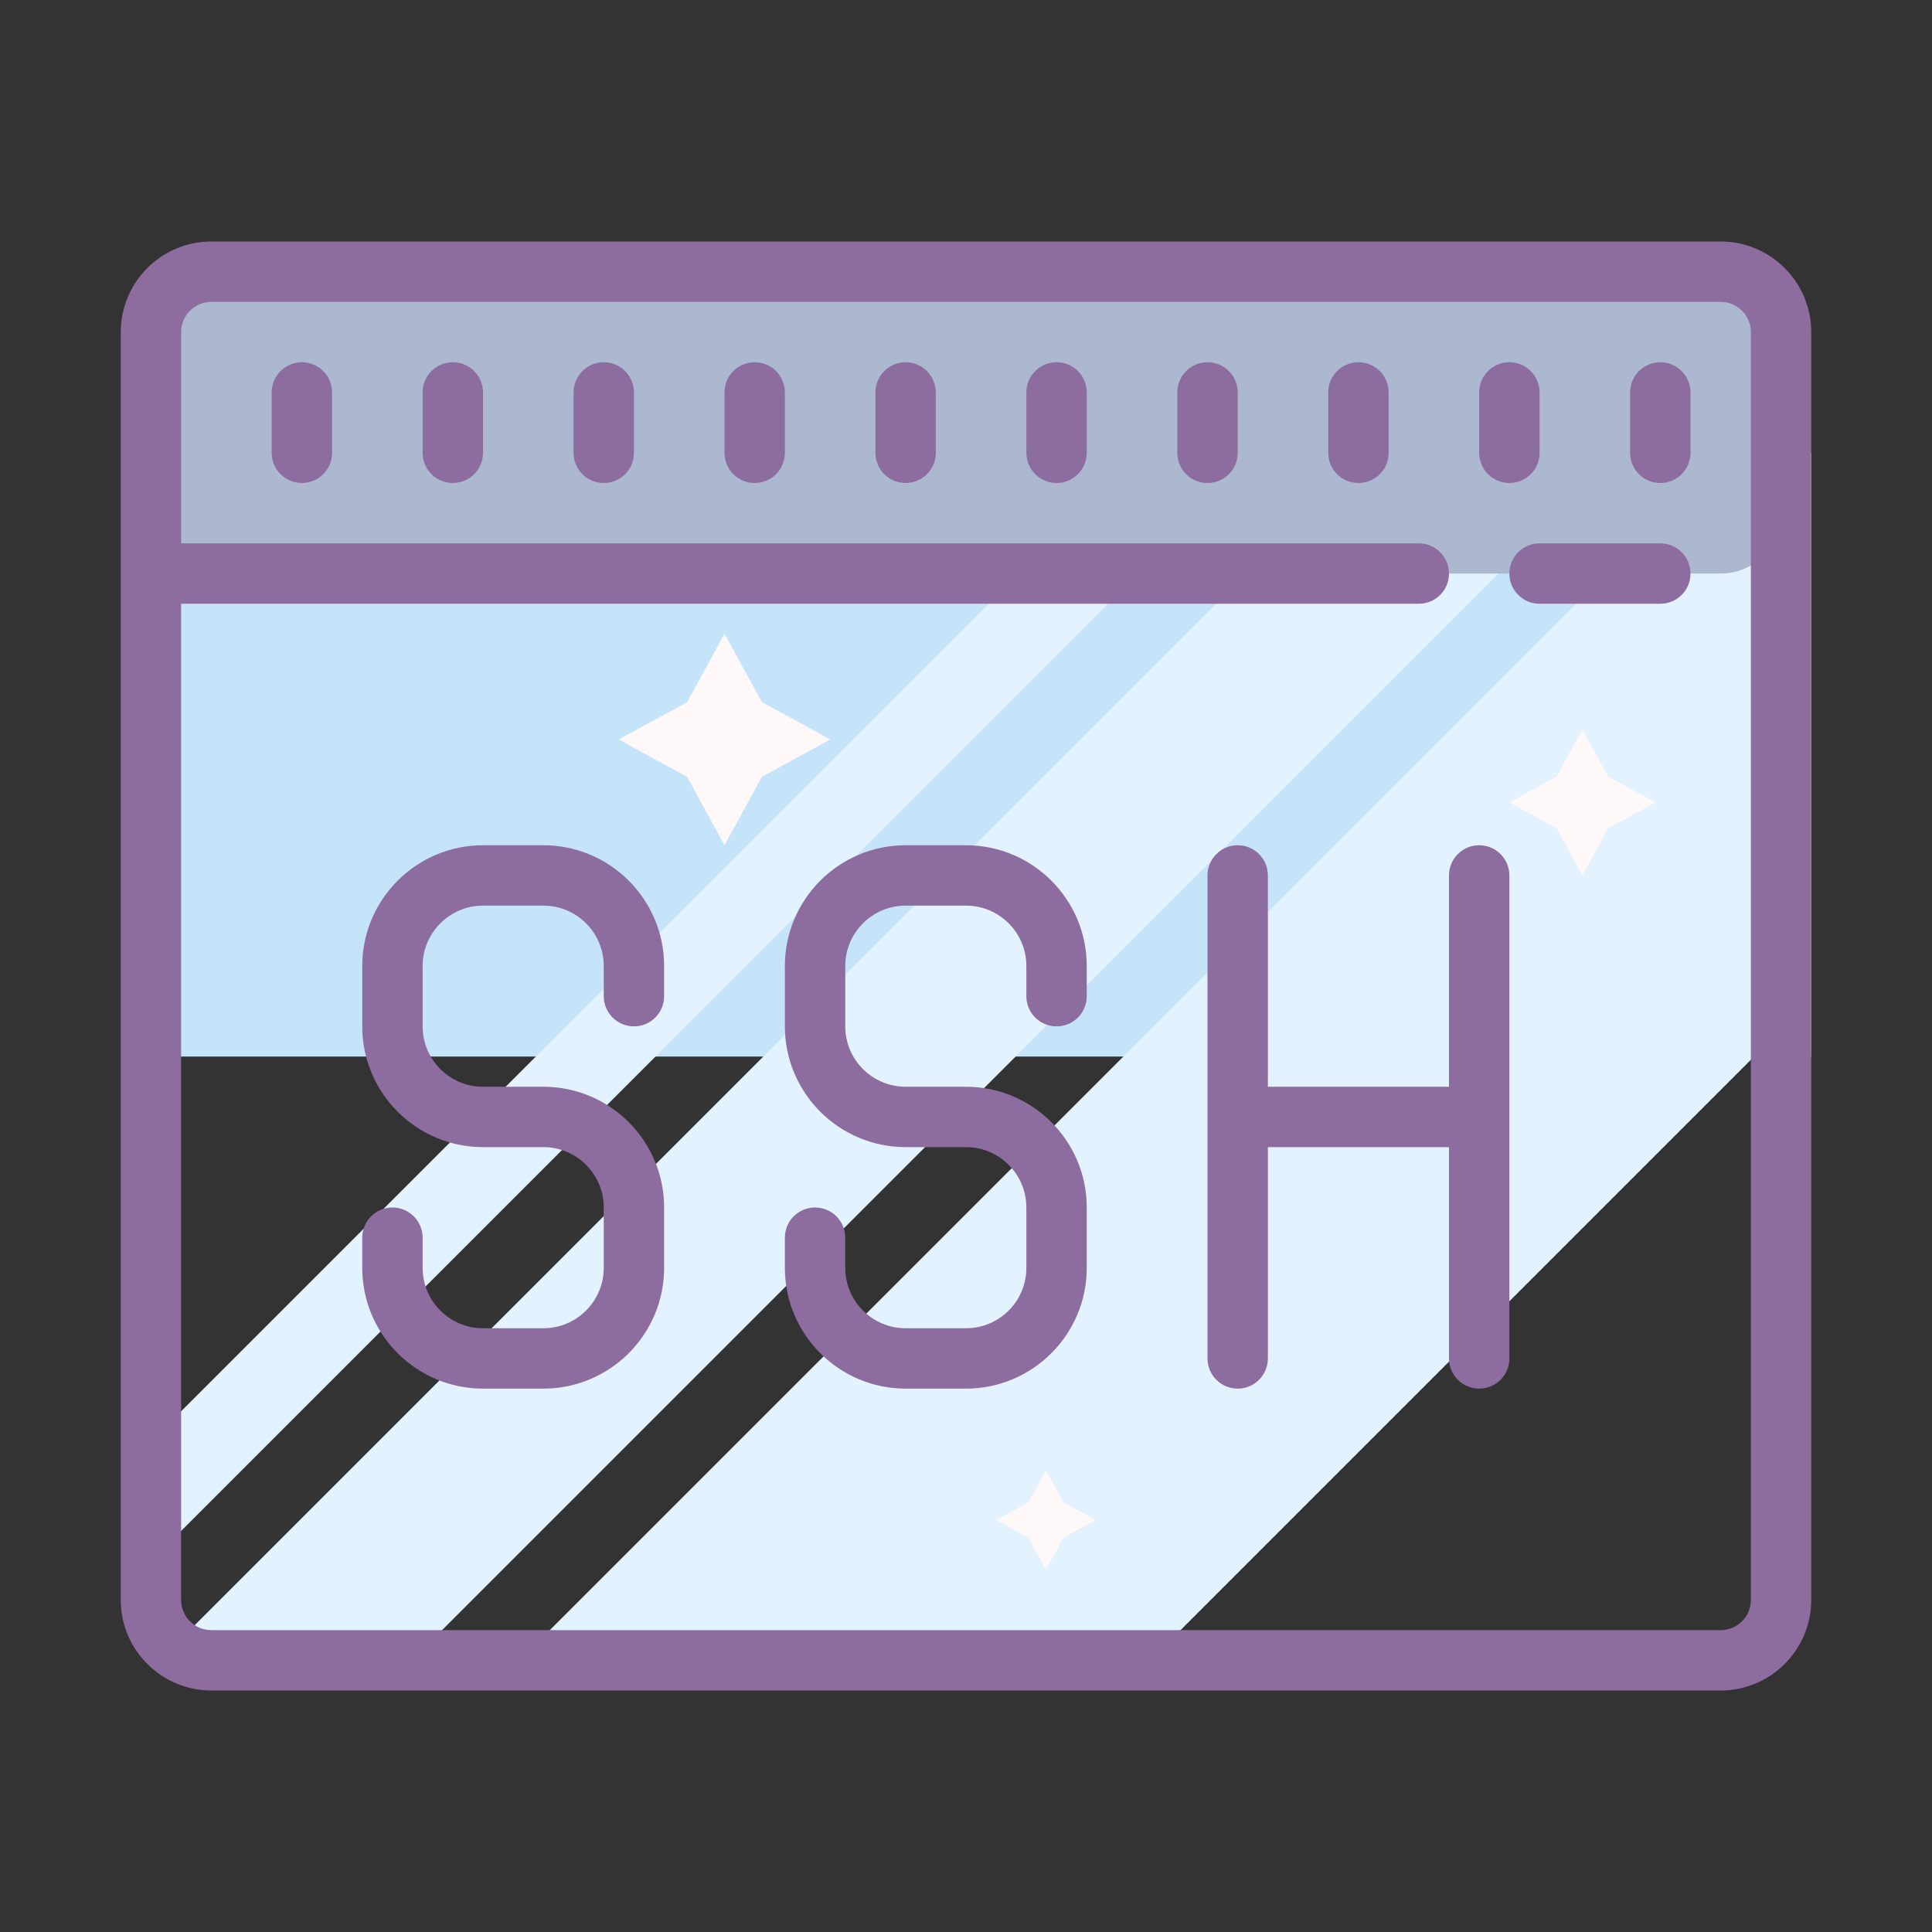 <?xml version="1.0" encoding="iso-8859-1"?>
<!-- Generator: Adobe Illustrator 21.1.0, SVG Export Plug-In . SVG Version: 6.00 Build 0)  -->
<svg xmlns="http://www.w3.org/2000/svg" xmlns:xlink="http://www.w3.org/1999/xlink" version="1.1" id="Layer_1" x="0px" y="0px" viewBox="0 0 64 64" style="enable-background:new 0 0 64 64;" xml:space="preserve">
<rect x="0" y="0" width="64" height="64" fill="#333333" stroke="none"/>
<g>
	<g>
		<g>
			<rect x="5" y="15" style="fill:#C5E4FA;" width="55" height="20"/>
			<polygon style="fill:#E3F2FF;" points="38.107,55 59,34.107 59,16 56.214,16 17.214,55    "/>
			<polygon style="fill:#E3F2FF;" points="5.286,55 13.643,55 52.643,16 44.286,16    "/>
			<polygon style="fill:#E3F2FF;" points="5,51.714 40.714,16 36.75,16 5,47.75    "/>
			<path style="fill:#ACB7D0;" d="M57,19H7c-1.105,0-2-0.895-2-2v-6c0-1.105,0.895-2,2-2h50c1.105,0,2,0.895,2,2v6     C59,18.105,58.105,19,57,19z"/>
		</g>
		<polygon style="fill:#FFF8F8;" points="24,20.994 25.238,23.258 27.502,24.496 25.238,25.734 24,27.998 22.762,25.734     20.498,24.496 22.762,23.258   "/>
		<polygon style="fill:#FFF8F8;" points="52.419,24.162 53.274,25.726 54.838,26.581 53.274,27.436 52.419,29 51.564,27.436     50,26.581 51.564,25.726   "/>
		<polygon style="fill:#FFF8F8;" points="34.648,48.704 35.231,49.769 36.296,50.352 35.231,50.935 34.648,52 34.065,50.935     33,50.352 34.065,49.769   "/>
	</g>
	<g>
		<path style="fill:#8D6C9F;" d="M55,18h-4c-0.553,0-1,0.447-1,1s0.447,1,1,1h4c0.553,0,1-0.447,1-1S55.553,18,55,18z"/>
		<path style="fill:#8D6C9F;" d="M57,8H7c-1.654,0-3,1.346-3,3v42c0,1.654,1.346,3,3,3h50c1.654,0,3-1.346,3-3V11    C60,9.346,58.654,8,57,8z M58,53c0,0.552-0.448,1-1,1H7c-0.552,0-1-0.448-1-1V20h41c0.553,0,1-0.447,1-1s-0.447-1-1-1H6v-7    c0-0.552,0.448-1,1-1h50c0.552,0,1,0.448,1,1V53z"/>
		<path style="fill:#8D6C9F;" d="M20,12c-0.553,0-1,0.447-1,1v2c0,0.553,0.447,1,1,1s1-0.447,1-1v-2C21,12.447,20.553,12,20,12z"/>
		<path style="fill:#8D6C9F;" d="M15,12c-0.553,0-1,0.447-1,1v2c0,0.553,0.447,1,1,1s1-0.447,1-1v-2C16,12.447,15.553,12,15,12z"/>
		<path style="fill:#8D6C9F;" d="M10,12c-0.553,0-1,0.447-1,1v2c0,0.553,0.447,1,1,1s1-0.447,1-1v-2C11,12.447,10.553,12,10,12z"/>
		<path style="fill:#8D6C9F;" d="M35,12c-0.553,0-1,0.447-1,1v2c0,0.553,0.447,1,1,1s1-0.447,1-1v-2C36,12.447,35.553,12,35,12z"/>
		<path style="fill:#8D6C9F;" d="M40,12c-0.553,0-1,0.447-1,1v2c0,0.553,0.447,1,1,1s1-0.447,1-1v-2C41,12.447,40.553,12,40,12z"/>
		<path style="fill:#8D6C9F;" d="M45,12c-0.553,0-1,0.447-1,1v2c0,0.553,0.447,1,1,1s1-0.447,1-1v-2C46,12.447,45.553,12,45,12z"/>
		<path style="fill:#8D6C9F;" d="M50,16c0.553,0,1-0.447,1-1v-2c0-0.553-0.447-1-1-1s-1,0.447-1,1v2C49,15.553,49.447,16,50,16z"/>
		<path style="fill:#8D6C9F;" d="M55,12c-0.553,0-1,0.447-1,1v2c0,0.553,0.447,1,1,1s1-0.447,1-1v-2C56,12.447,55.553,12,55,12z"/>
		<path style="fill:#8D6C9F;" d="M25,12c-0.553,0-1,0.447-1,1v2c0,0.553,0.447,1,1,1s1-0.447,1-1v-2C26,12.447,25.553,12,25,12z"/>
		<path style="fill:#8D6C9F;" d="M30,12c-0.553,0-1,0.447-1,1v2c0,0.553,0.447,1,1,1s1-0.447,1-1v-2C31,12.447,30.553,12,30,12z"/>
		<path style="fill:#8D6C9F;" d="M49,28c-0.553,0-1,0.447-1,1v7h-6v-7c0-0.553-0.447-1-1-1s-1,0.447-1,1v16c0,0.553,0.447,1,1,1    s1-0.447,1-1v-7h6v7c0,0.553,0.447,1,1,1s1-0.447,1-1V29C50,28.447,49.553,28,49,28z"/>
		<path style="fill:#8D6C9F;" d="M18,28h-2c-2.206,0-4,1.794-4,4v2c0,2.206,1.794,4,4,4h2c1.103,0,2,0.897,2,2v2    c0,1.103-0.897,2-2,2h-2c-1.103,0-2-0.897-2-2v-1c0-0.553-0.447-1-1-1s-1,0.447-1,1v1c0,2.206,1.794,4,4,4h2c2.206,0,4-1.794,4-4    v-2c0-2.206-1.794-4-4-4h-2c-1.103,0-2-0.897-2-2v-2c0-1.103,0.897-2,2-2h2c1.103,0,2,0.897,2,2v1c0,0.553,0.447,1,1,1    s1-0.447,1-1v-1C22,29.794,20.206,28,18,28z"/>
		<path style="fill:#8D6C9F;" d="M32,28h-2c-2.206,0-4,1.794-4,4v2c0,2.206,1.794,4,4,4h2c1.103,0,2,0.897,2,2v2    c0,1.103-0.897,2-2,2h-2c-1.103,0-2-0.897-2-2v-1c0-0.553-0.447-1-1-1s-1,0.447-1,1v1c0,2.206,1.794,4,4,4h2c2.206,0,4-1.794,4-4    v-2c0-2.206-1.794-4-4-4h-2c-1.103,0-2-0.897-2-2v-2c0-1.103,0.897-2,2-2h2c1.103,0,2,0.897,2,2v1c0,0.553,0.447,1,1,1    s1-0.447,1-1v-1C36,29.794,34.206,28,32,28z"/>
	</g>
</g>
</svg>
